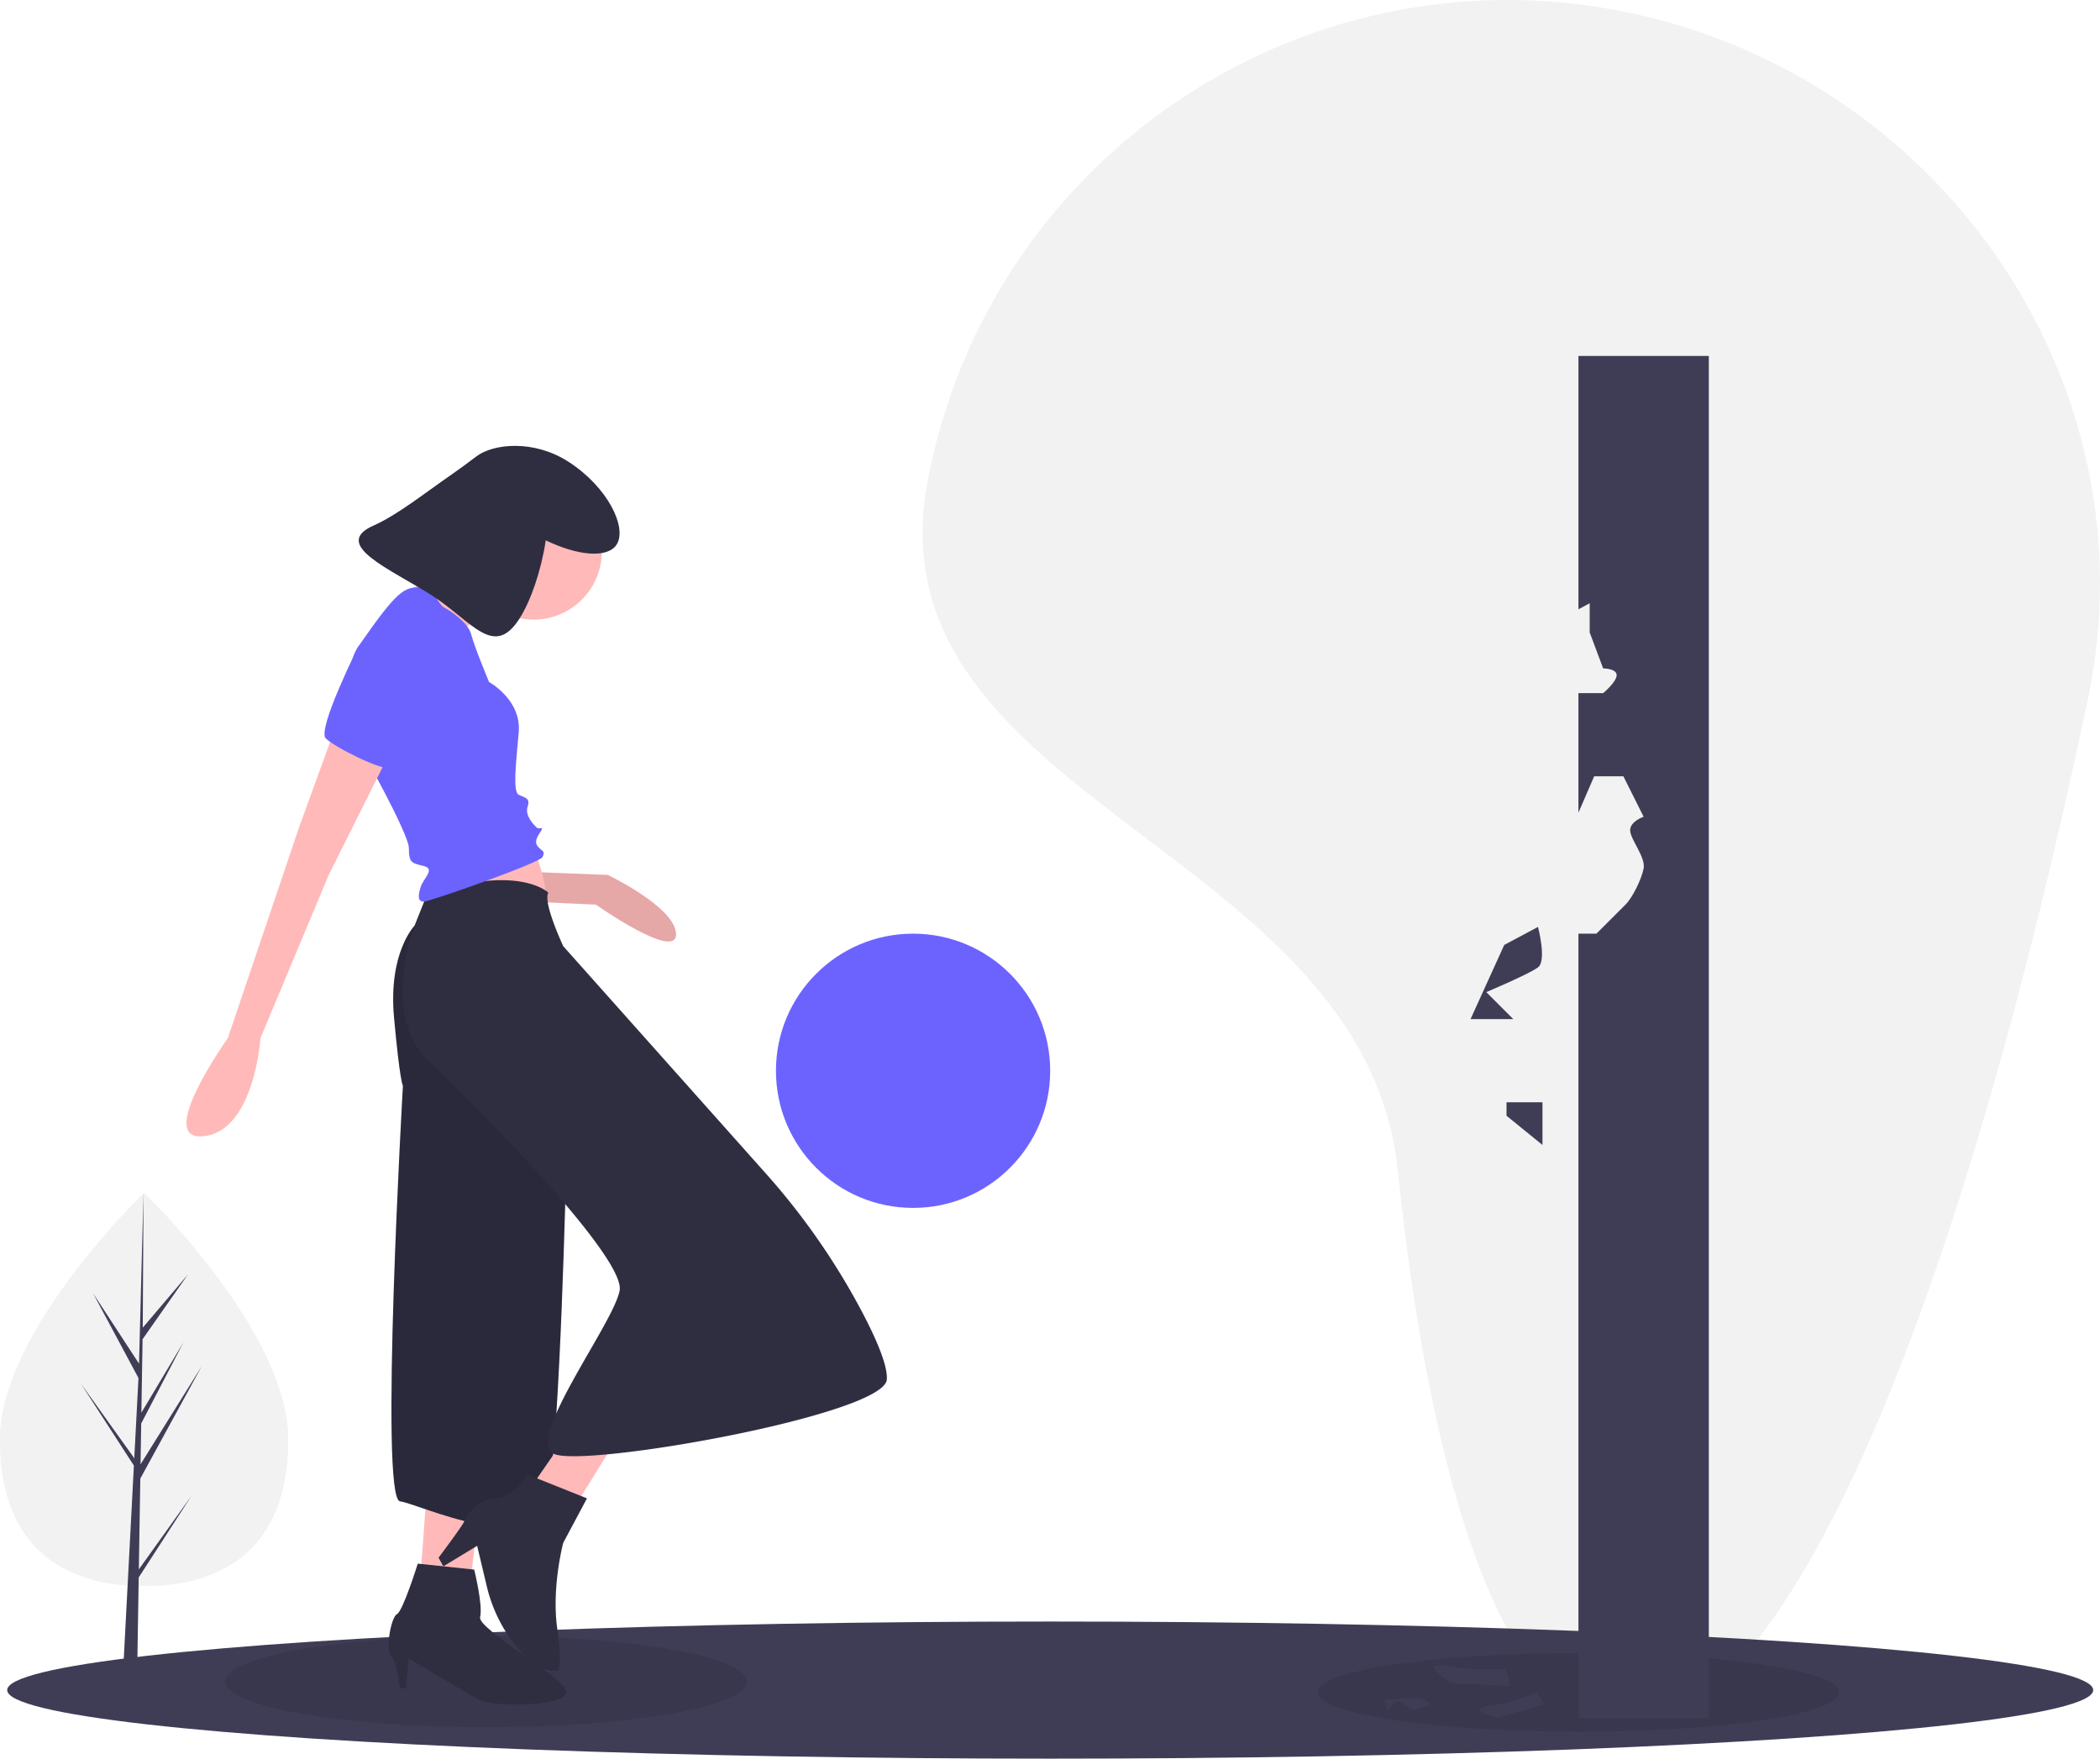 <svg id="e59d1ca7-5ac5-463b-833e-c7c6c1f03a86"
     data-name="Layer 1"
     xmlns="http://www.w3.org/2000/svg"
     width="934.219"
     height="782.347"
     viewBox="0 0 934.219 782.347"
><title>breaking obstacles</title>
  <path d="M754.715,579.477c39.873,381.522,192.901,330.194,306.92-209.086C1091.635,228.498,995.04,90.487,852.549,63.471s-279.904,66.595-306.92,209.086S739.64,435.233,754.715,579.477Z"
        transform="translate(-132.891 -58.827)"
        fill="#f2f2f2"
  />
  <path d="M261.087,699.231c0,48.273-28.698,65.129-64.098,65.129s-64.098-16.855-64.098-65.129,64.098-109.685,64.098-109.685S261.087,650.957,261.087,699.231Z"
        transform="translate(-132.891 -58.827)"
        fill="#f2f2f2"
  />
  <polygon points="61.763 698.148 62.42 657.748 89.74 607.767 62.522 651.41 62.818 633.244 81.647 597.084 62.896 628.437 62.896 628.437 63.426 595.765 83.589 566.977 63.51 590.628 63.842 530.719 61.757 610.027 61.929 606.756 41.429 575.378 61.6 613.036 59.69 649.525 59.633 648.556 36.001 615.536 59.561 651.978 59.323 656.541 59.28 656.61 59.299 656.984 54.453 749.559 60.928 749.559 61.705 701.743 85.208 665.39 61.763 698.148"
           fill="#f2f2f2"
  />
  <path d="M261.087,699.231c0,48.273-28.698,65.129-64.098,65.129s-64.098-16.855-64.098-65.129,64.098-109.685,64.098-109.685S261.087,650.957,261.087,699.231Z"
        transform="translate(-132.891 -58.827)"
        fill="#f2f2f2"
  />
  <polygon points="61.763 698.148 62.42 657.748 89.74 607.767 62.522 651.41 62.818 633.244 81.647 597.084 62.896 628.437 62.896 628.437 63.426 595.765 83.589 566.977 63.51 590.628 63.842 530.719 61.757 610.027 61.929 606.756 41.429 575.378 61.6 613.036 59.69 649.525 59.633 648.556 36.001 615.536 59.561 651.978 59.323 656.541 59.28 656.61 59.299 656.984 54.453 749.559 60.928 749.559 61.705 701.743 85.208 665.39 61.763 698.148"
           fill="#3f3d56"
  />
  <ellipse cx="467.196"
           cy="751.847"
           rx="464"
           ry="30.5"
           fill="#3f3d56"
  />
  <ellipse cx="216.196"
           cy="748.035"
           rx="116"
           ry="20.312"
           opacity="0.1"
  />
  <ellipse cx="702.196"
           cy="752.847"
           rx="116"
           ry="17.5"
           opacity="0.1"
  />
  <path d="M368.929,446.723l34.335,1.321s30.374,14.527,30.374,26.412-35.656-13.206-35.656-13.206l-29.053-1.321Z"
        transform="translate(-132.891 -58.827)"
        fill="#ffb9b9"
  />
  <path d="M368.929,446.723l34.335,1.321s30.374,14.527,30.374,26.412-35.656-13.206-35.656-13.206l-29.053-1.321Z"
        transform="translate(-132.891 -58.827)"
        opacity="0.1"
  />
  <path d="M370.25,436.159s6.603,15.847,5.282,23.771-51.503,5.282-51.503,5.282l7.924-23.771Z"
        transform="translate(-132.891 -58.827)"
        fill="#ffb9b9"
  />
  <polygon points="189.818 663.901 187.177 699.557 209.627 700.877 213.588 666.542 189.818 663.901"
           fill="#ffb9b9"
  />
  <path d="M322.708,457.288,317.426,470.494s-11.885,11.885-9.244,40.938,3.962,30.374,3.962,30.374S301.579,725.368,310.823,726.689s60.747,26.412,66.03-2.641S384.776,577.462,384.776,577.462L324.029,467.853Z"
        transform="translate(-132.891 -58.827)"
        fill="#2f2e41"
  />
  <path d="M322.708,457.288,317.426,470.494s-11.885,11.885-9.244,40.938,3.962,30.374,3.962,30.374S301.579,725.368,310.823,726.689s60.747,26.412,66.03-2.641S384.776,577.462,384.776,577.462L324.029,467.853Z"
        transform="translate(-132.891 -58.827)"
        opacity="0.1"
  />
  <polygon points="249.244 642.771 237.359 659.939 257.168 667.862 274.336 640.13 249.244 642.771"
           fill="#ffb9b9"
  />
  <circle cx="237.359"
          cy="245.273"
          r="30.374"
          fill="#ffb9b9"
  />
  <path d="M346.479,293.535s-26.412,27.732-34.335,29.053,27.732,23.771,27.732,23.771v-7.924s11.885-11.885,18.488-13.206S346.479,293.535,346.479,293.535Z"
        transform="translate(-132.891 -58.827)"
        fill="#ffb9b9"
  />
  <path d="M325.35,450.685,317.426,470.494s-15.847,39.618,6.603,60.747S411.188,618.4,408.547,632.927s-41.785,65.874-29.477,72.555,147.009-17.09,148.33-32.937c.495-5.943-4.395-17.457-10.701-29.528a310.742,310.742,0,0,0-43.624-62.73L383.456,479.738s-9.244-19.809-6.603-23.771c0,0-10.565-10.565-42.259-2.641Z"
        transform="translate(-132.891 -58.827)"
        fill="#2f2e41"
  />
  <path d="M318.747,754.421s-6.603,21.129-9.244,22.45-5.282,15.847-2.641,18.488,3.962,14.527,3.962,14.527h2.641l1.321-13.206s27.36,16.518,31.694,18.488c7.263,3.301,39.618,2.641,38.297-3.962s-39.618-27.732-38.297-33.015S343.838,757.063,343.838,757.063Z"
        transform="translate(-132.891 -58.827)"
        fill="#2f2e41"
  />
  <path d="M394.02,725.368l-26.412-10.565s-6.603,10.565-14.527,10.565S338.999,734.973,339.438,735.453s-11.447,16.327-11.447,16.327l2.134,3.839,15.034-9.121,4.213,17.696a67.516,67.516,0,0,0,13.349,27.291c5.181,6.304,11.637,11.652,18.093,10.478,0,0,2.641,0,0-18.488s2.641-38.297,2.641-38.297Z"
        transform="translate(-132.891 -58.827)"
        fill="#2f2e41"
  />
  <path d="M325.35,321.267s2.641,6.603,5.282,7.924,10.565,6.603,11.885,11.885,7.924,21.129,7.924,21.129,14.527,7.924,13.206,22.45-2.641,26.412,0,27.732,5.282,1.321,3.962,5.282,2.641,7.924,3.962,9.244,3.962-1.321,1.321,2.641-1.321,5.282,0,6.603,2.641,1.321,1.321,3.962-50.183,19.809-52.824,19.809-2.641-2.641-1.321-6.603,6.603-7.924,1.321-9.244-6.603-1.321-6.603-7.924-22.45-46.221-22.45-46.221-9.244-30.374,0-43.58S308.182,323.908,313.464,321.267,325.35,321.267,325.35,321.267Z"
        transform="translate(-132.891 -58.827)"
        fill="#6c63ff"
  />
  <path d="M281.77,383.335,265.923,426.914l-31.694,93.762S201.214,566.897,223.664,564.256s25.091-43.58,25.091-43.58l30.374-72.633L306.861,392.579Z"
        transform="translate(-132.891 -58.827)"
        fill="#ffb9b9"
  />
  <path d="M297.617,345.038l-5.282,1.321s-18.488,36.977-14.527,40.938,25.091,14.527,29.053,13.206,9.244-39.618,9.244-39.618Z"
        transform="translate(-132.891 -58.827)"
        fill="#6c63ff"
  />
  <path d="M299.173,292.568c10.246-4.505,22.644-14.368,34.418-22.506,3.816-2.638,7.531-5.406,11.228-8.208,7.451-5.647,25.382-7.606,40.858,2.318,17.688,11.342,26.32,29.437,21.531,36.906-3.959,6.175-17.102,5.092-31.532-1.876-2.029,13.519-6.668,26.992-11.736,34.896-11.468,17.885-21.116,1.023-39.001-10.444S279.725,301.12,299.173,292.568Z"
        transform="translate(-132.891 -58.827)"
        fill="#2f2e41"
  />
  <circle cx="406.196"
          cy="476.347"
          r="61"
          fill="#6c63ff"
  />
  <path d="M835.087,217.173V329.882l5-2.708v13l6,16s6,0,6,3-6,8-6,8h-11v53.173l7-16.173h13l9,18s-6,2-6,6,7,12,6,17-5,13-8,16l-13,13h-8v349h58v-606Z"
        transform="translate(-132.891 -58.827)"
        fill="#3f3d56"
  />
  <path d="M802.087,479.173l15-8s4,15,0,18-23,11-23,11l12,12h-19Z"
        transform="translate(-132.891 -58.827)"
        fill="#3f3d56"
  />
  <path d="M764.717,814.1l4.791,2.632s-6.391,3.158-8.057,2.581-6.78-4.218-6.78-4.218l-4.403,4.744-1.533-4.787Z"
        transform="translate(-132.891 -58.827)"
        fill="#3f3d56"
  />
  <path d="M778.609,807.637s-16.183-10.155-2.072-7.727a109.907,109.907,0,0,0,26.219,1.251l2.072,7.727Z"
        transform="translate(-132.891 -58.827)"
        fill="#3f3d56"
  />
  <path d="M799.034,822.94s-15.017-3.358-3.366-5.258a96.314,96.314,0,0,0,20.917-5.979l3.366,5.258Z"
        transform="translate(-132.891 -58.827)"
        fill="#3f3d56"
  />
  <polygon points="670.196 496.347 670.196 490.347 686.196 490.347 686.196 509.347 670.196 496.347"
           fill="#3f3d56"
  />
</svg>
